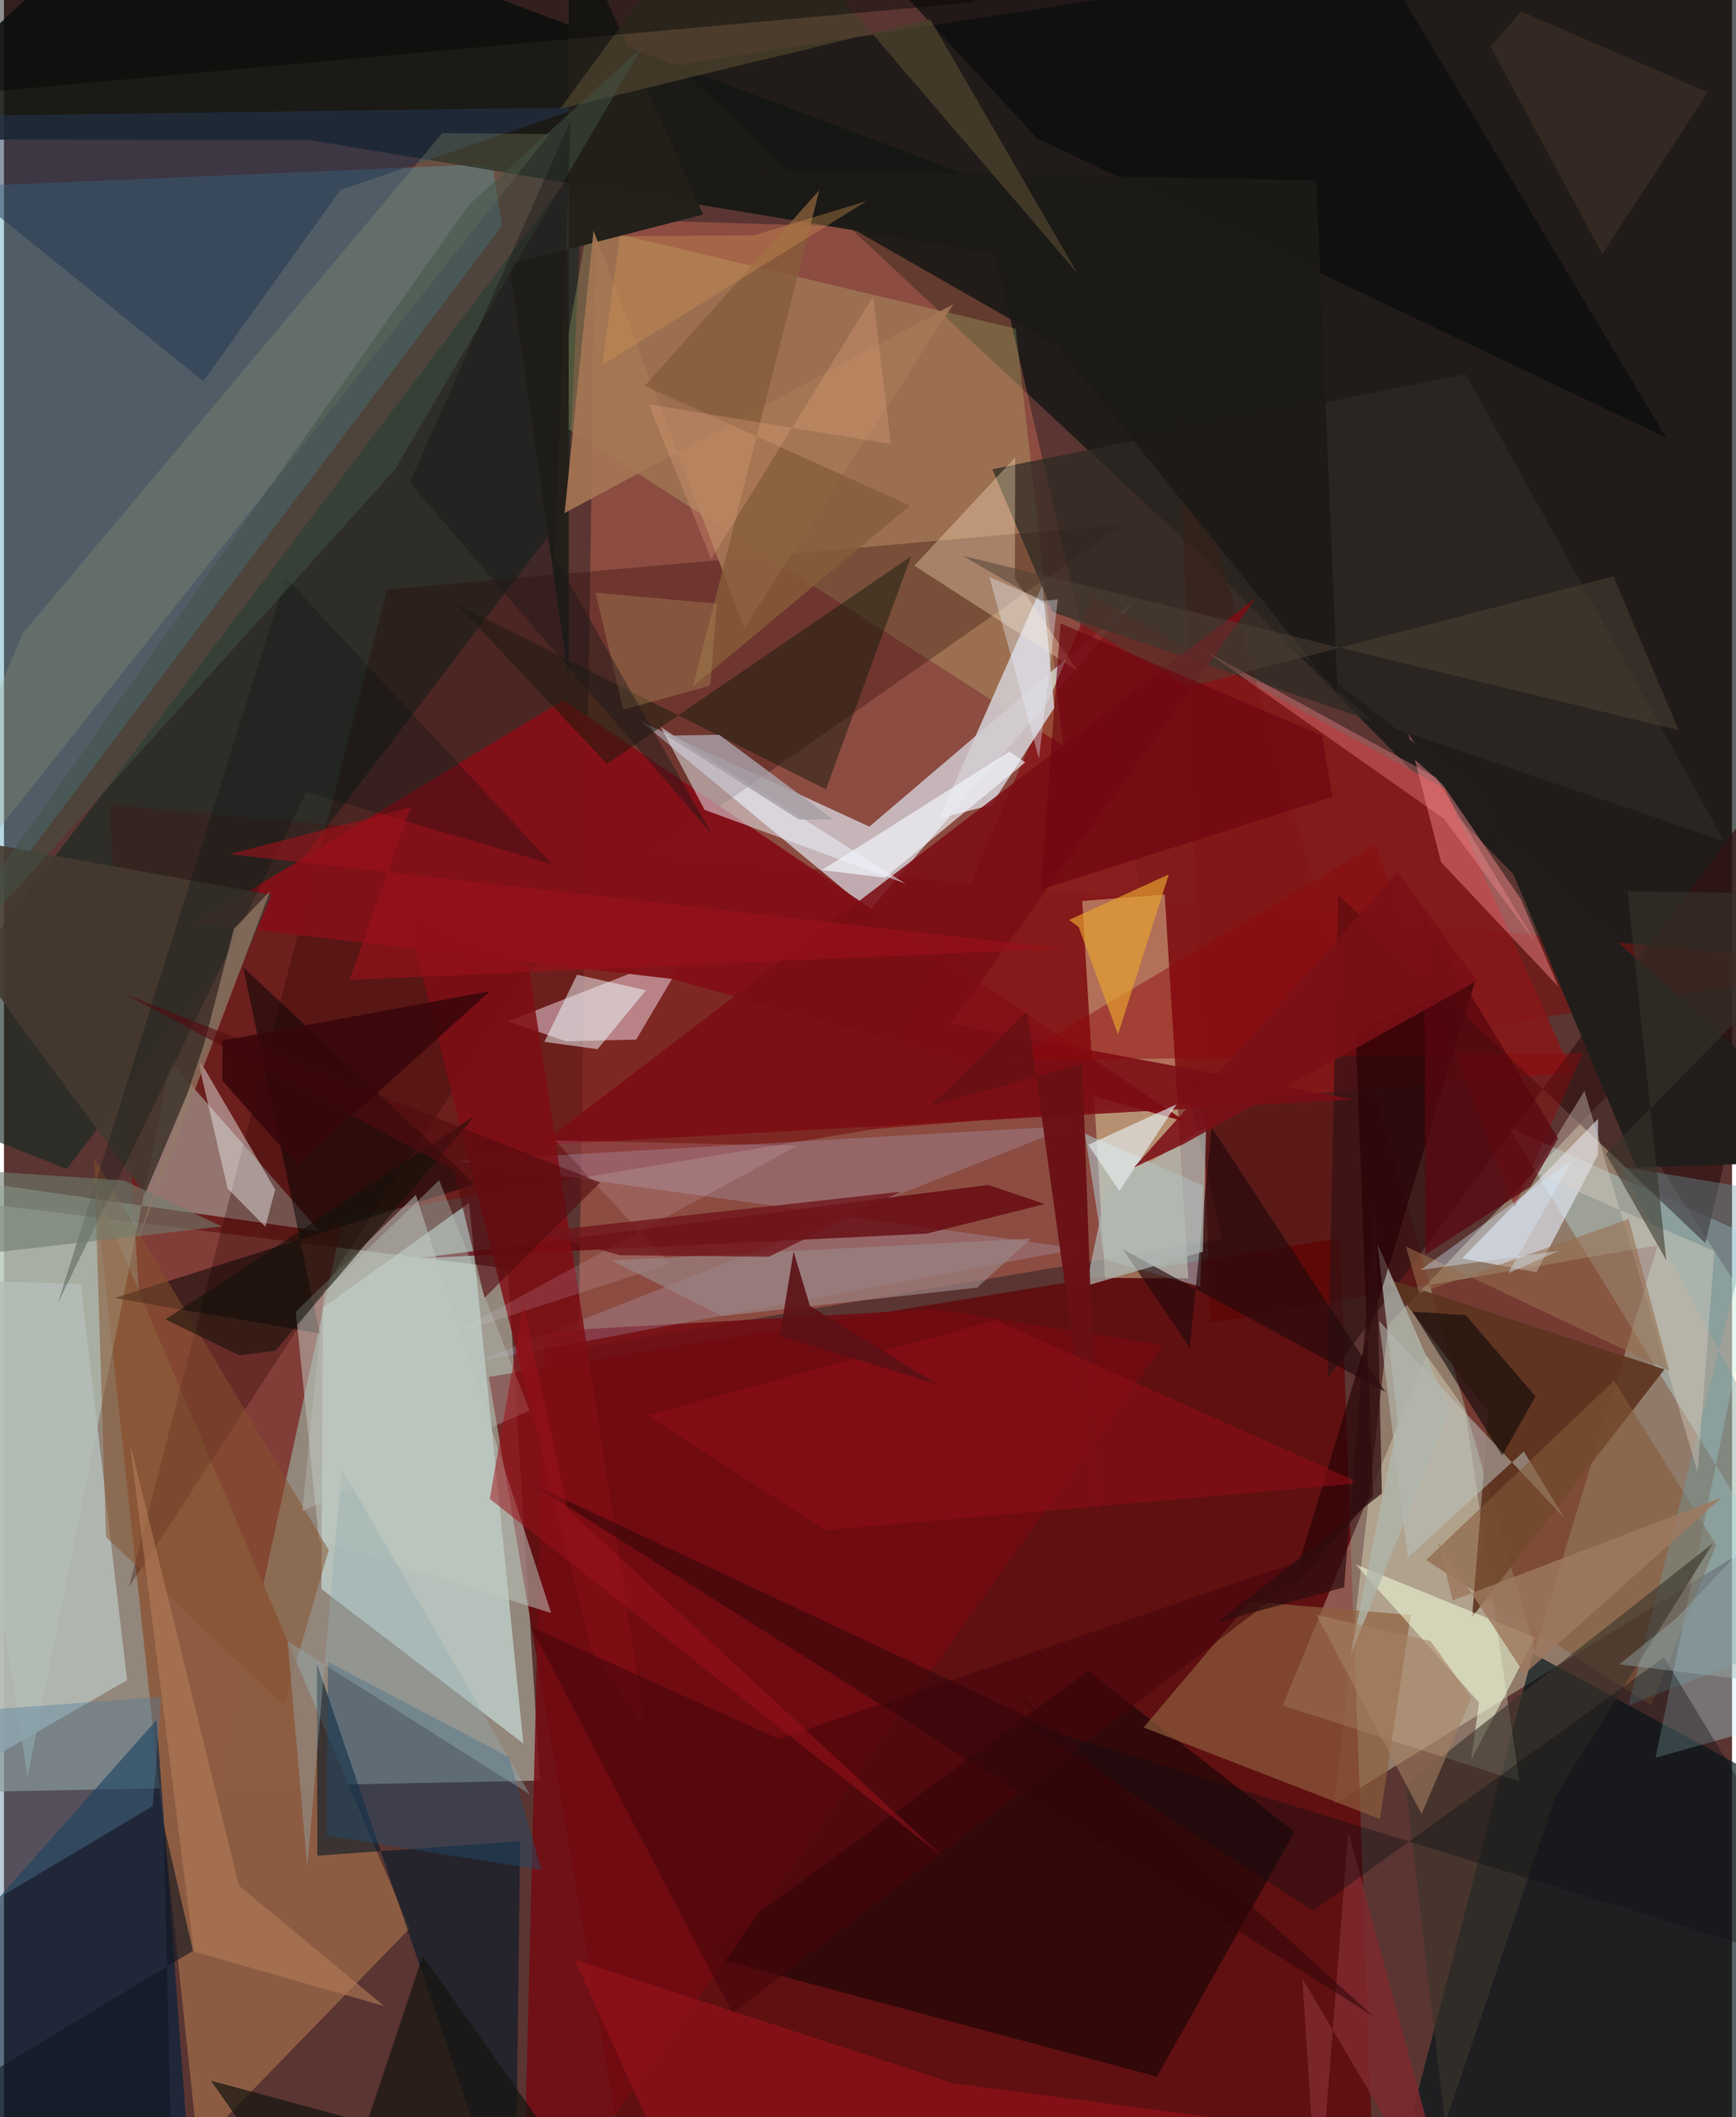<svg xmlns="http://www.w3.org/2000/svg" width="228" height="278" viewBox="0 0 836 1024"><path fill="#5a3532" d="M0 0h836v1024H0z"/><path fill="#afae9f" fill-opacity=".675" d="M243.741 613.544l15.55 247.65L-62 867.674V575.636z"/><path fill="#000f0c" fill-opacity=".635" d="M898 593.62L577.046 266.827l-252.05-235.35L898-57.324z"/><path fill="#f0f2c8" fill-opacity=".365" d="M669.806 640.577l-26.208 231.83L898 715.239l-120.126-187.72z"/><path fill="#ff8265" fill-opacity=".302" d="M286.194 105.853l190.789 5.806 112.36 487.658-311.476 52.984z"/><path fill="#771412" fill-opacity=".635" d="M85.171 950.98l78.957-362.09L898 466.55 50.867 389.218z"/><path fill="#630004" fill-opacity=".702" d="M234.502 665.969l71.742 418.874 357.44 1.157-17.4-487.202z"/><path fill="#449bb7" fill-opacity=".396" d="M240.942 109.232L236.23 79.31-62 91.983V510.45z"/><path fill="#e4edf9" fill-opacity=".655" d="M546.297 291.009L418.629 440.467l-110.403-91.465 110.443 50.805z"/><path fill="#d1f3ef" fill-opacity=".545" d="M225.012 581.8l-70.688 50.622-.74 136.135 97.678 74.71z"/><path fill="#141714" fill-opacity=".89" d="M636.95 148.835L76.304-62-62 67.5l209.395.17z"/><path fill="#5d0000" fill-opacity=".518" d="M568.601 200.575l172 597.3 59.453-195.555-216.35 37.49z"/><path fill="#00141b" fill-opacity=".659" d="M681.31 1022.13L867.36 1086 898 885.597l-158.335-85.925z"/><path fill="#8d5d43" fill-opacity=".996" d="M196.226 932.757L44.163 574.755l49.91 466.045-32.447 30.565z"/><path fill="#132923" fill-opacity=".616" d="M30.389 565.391l242.17-318.265 7.956-170.845L-62 528.8z"/><path fill="#c4e0d5" fill-opacity=".443" d="M-34.066 568.644l45.48 290.748 69.141-345.993 72.06 82.036z"/><path fill="#881719" fill-opacity=".871" d="M758.63 518.802l-61.518-137.39-170.43-92.839-109.466 257.781z"/><path fill="#fcffc1" fill-opacity=".38" d="M572.953 618.309L561.545 432.66l-39.894 3.096 10.995 182.357z"/><path fill="#f9ffe2" fill-opacity=".302" d="M733.142 861.595l-26.282-179.76-18.596-26.318-69.68 169.443z"/><path fill="#bbf2fa" fill-opacity=".322" d="M898 822.404l-98.98 27.728 51.451-249.816L727.74 545.05z"/><path fill="#1e0507" fill-opacity=".702" d="M337.634 945.388l186.9-137.269 99.826 77.92-66.604 118.355z"/><path fill="#d9ff90" fill-opacity=".196" d="M489.42 158.96l-207.157-49.273-16.487 93.211 246.658 157.828z"/><path fill="#290000" fill-opacity=".29" d="M60.428 767.67l213.566-326.916 267.363-187.176-355.975 31.545z"/><path fill="#fae2f2" fill-opacity=".482" d="M305.859 502.812l-33.987.799-28.078-9.639 87.445-34.186z"/><path fill="#00203e" fill-opacity=".639" d="M-62 1047.958v-62.896L73.83 831.887 92.517 1086z"/><path fill="#331314" fill-opacity=".718" d="M640.371 666.843l5.065-234.212L823.08 601.269l61.806-264.056z"/><path fill="#841018" fill-opacity=".969" d="M322.968 473.45L92.994 446.449 270.52 338.667l301.472 204.035z"/><path fill="#d3cdd2" fill-opacity=".882" d="M508.134 342.322l-30.499 47.032-25.258 6.503 50.06-113.161z"/><path fill="#011728" fill-opacity=".588" d="M151.42 804.745l.17 92.784 98.108-6.987L247.26 1086z"/><path fill="#740a11" fill-opacity=".839" d="M560.777 650.538L250.834 1086l10.903-442.016 188.529-10.78z"/><path fill="#bbc7ed" fill-opacity=".22" d="M516.888 544.499l-298.41 17.073 301.32 42.37-291.31 54.685z"/><path fill="#8e603c" fill-opacity=".671" d="M551.307 835.511l114.38 44.303 14.854-98.71-77.684-6.482z"/><path fill="#e9f0ff" fill-opacity=".588" d="M771.15 558.467l.042-17.295-65.795 67.442 36.03 6.729z"/><path fill="#ff9095" fill-opacity=".431" d="M695.196 416.935l-15.839-62.026 54.425 79.89 18.125 42.33z"/><path fill="#5d341f" fill-opacity=".898" d="M710.267 782.108l7.91-98.943-49.17-64.74 134.298 43.863z"/><path fill="#2d2923" fill-opacity=".733" d="M478.168 226.937l29.29 69.144L832.07 406.756 707.135 180.984z"/><path fill="#62000a" fill-opacity=".729" d="M476.091 573.126l27.41 9.204-57.09 14.341-246.634 11.97z"/><path fill="#7a0d15" fill-opacity=".875" d="M457.83 495.183l194.917 36.623-393.559 21.988 346.487-264.603z"/><path fill="#b9e6f5" fill-opacity=".447" d="M578.756 622.335l-46.337-13.205-9.508-60.804 57.167 25.086z"/><path fill="#f4ffde" fill-opacity=".533" d="M713.618 823.445l-59.75-66.84 86.865 35.41-30.968 59.302z"/><path fill="#050404" fill-opacity=".514" d="M53.469 627.81l99.288 17.117-36.987-177.045 112.172 104.927z"/><path fill="#eff6ff" fill-opacity=".49" d="M338.936 391.7l-21.154-40.1 30.043 19.816 88.481 56.07z"/><path fill="#b4bcb8" fill-opacity=".859" d="M-62 618.247l14.87 255.943 106.69-61.555L37.157 620.92z"/><path fill="#181b0d" fill-opacity=".498" d="M219.23 292.344l178.4 89.408 41.237-112.709L291.75 369.471z"/><path fill="#233754" fill-opacity=".518" d="M96.468 184.4L-62 56.607l341.435-4.673-116.718 40.002z"/><path fill="#800c14" fill-opacity=".831" d="M310.619 837.44l-56.831-370.166-59.297-26.617 89.866 357.39z"/><path fill="#ffe6c3" fill-opacity=".341" d="M519.327 324.455l-30.31-44.67.183-58.576-48.778 52.393z"/><path fill="#e7eae7" fill-opacity=".471" d="M108.196 574.834l-14.91-64.336 37.94 64.863-4.812 17.977z"/><path fill="#080b0c" fill-opacity=".671" d="M380.68-62L499.86 66.938 804.198 211.75 640.16-62z"/><path fill="#1f4c6d" fill-opacity=".439" d="M156.746 803.774l-.629 84.102 103.925 16.566-15.716-54.6z"/><path fill="#443a30" fill-opacity=".91" d="M68.236 577.438l61.184-144.57L-62 398.12l73.243 102.544z"/><path fill="#bec9c0" fill-opacity=".514" d="M141.17 634.451l11.296 110.69 112.237 35.01-65.444-202.284z"/><path fill="#bec6bf" fill-opacity=".518" d="M754.92 734.295l-19.65-32.264-56.099 51.233-14.005-114.432z"/><path fill="#151510" fill-opacity=".714" d="M100.149 1006.353l179.34 48.438-76.897-108.818L155.79 1086z"/><path fill="#211d1b" d="M789.76 564.683L898 561.105 618.623 309.906l95.198 73.853z"/><path fill="#999f76" fill-opacity=".259" d="M263.894 64.846L-62 475.96 8.943 306.663 212.127 64.388z"/><path fill="#865a39" fill-opacity=".569" d="M796.93 824.836l-108.927-70.274 90.9-86.852 49.4 79.49z"/><path fill="#23201a" fill-opacity=".988" d="M244.455 127.88l93.803-24.126-65.051-144.573-.009 369.53z"/><path fill="#85512d" fill-opacity=".51" d="M49.377 743.397l85.967 81.16 21.77-74.809L43.658 560.044z"/><path fill="#24080c" fill-opacity=".635" d="M541.248 604.233l32.433 47.521 10.569-106.48 84.07 127.979z"/><path fill="#a67754" fill-opacity=".894" d="M358.13 303.691l-72.9-192.154-14.022 136.613 188.04-100.999z"/><path fill="#95111a" fill-opacity=".671" d="M276.025 947.672l183.158 60.004 200.833 26.199L338.65 1086z"/><path fill="#6c9ca4" fill-opacity=".373" d="M898 780.958l-115.87-216.73 67.273 11.131-63.5 249.481z"/><path fill="#3a352a" fill-opacity=".62" d="M678.174 863.232l148.653-116.89-76.253 122.498-53.437 158.44z"/><path fill="#0b0608" fill-opacity=".58" d="M740.937 675.387l-33.785-39.29-25.774-1.698 43.468 69.535z"/><path fill="#b1b5ad" fill-opacity=".765" d="M664.491 601.597l9.802 86.091-22.985 113.107 48.172-118.58z"/><path fill="#effeff" fill-opacity=".494" d="M261.445 503.907l15.772-32.462 33.35 7.498-23.34 28.51z"/><path fill="#8e070d" fill-opacity=".455" d="M487.512 512.934l276.372-3.591-33.04 74.373-67.592-175.01z"/><path fill="#4e7d9b" fill-opacity=".388" d="M-62 953.376l134.011-79.844 4.014-52.733L-62 830.857z"/><path fill="#260004" fill-opacity=".639" d="M711.553 474.9l-57.723 22.4 8.574 226.445-39.515 44.413z"/><path fill="#dfd5c6" fill-opacity=".373" d="M764.612 527.573l-24.232 39.543 87.1 38.071-8.128 106.747z"/><path fill="#b0b7b2" fill-opacity=".706" d="M533.29 575.247l48.291-30.052-1.573 60.23-56.438 16.474z"/><path fill="#121109" fill-opacity=".549" d="M113.74 655.486l-35.603-17.348 149.492-98.334-96.337 113.498z"/><path fill="#48060a" fill-opacity=".6" d="M374.778 841.088l270.947-92.401-293.183 225.036-97.673-186.925z"/><path fill="#6a1015" fill-opacity=".957" d="M521.64 514.544l-73.777 20.49 47.079-45.658 34.872 250.519z"/><path fill="#f2f6fd" fill-opacity=".659" d="M426.106 424.583l-30.478-3.73 90.818-57.36 7.623 5.223z"/><path fill="#1c1a17" fill-opacity=".933" d="M634.897 87.181L645.2 335.516 509.451 167.3 361.033 82.318z"/><path fill="#7e2a2e" fill-opacity=".851" d="M650.336 885.842l-14.638 187.307-7.588-116.218L704.536 1086z"/><path fill="#e6a22d" fill-opacity=".675" d="M519.921 448.362l-4.64-3.411 48.247-22.048-24.57 77.386z"/><path fill="#910d16" fill-opacity=".549" d="M397.304 740.112l258.949-22.76-176.44-78.774-168.724 45.908z"/><path fill="#020f12" fill-opacity=".267" d="M146.15 382.978L26.042 630.39l110.289-351.017 128.991 138.712z"/><path fill="#0d1011" fill-opacity=".365" d="M898 958.031l-94.908-156.396L633.317 924.22 491.59 832.613z"/><path fill="#ff9293" fill-opacity=".353" d="M740.633 455.472l-44.036-59.488L581.5 315.09l111.411 60.993z"/><path fill="#483e2b" fill-opacity=".827" d="M269.035 52.664L448.109 9.34l71.18 122.818L353.027-62z"/><path fill="#875d3a" fill-opacity=".8" d="M438.282 244.552l-128.226-57.946 84.404-94.627-61.13 240.096z"/><path fill="#4d3f36" fill-opacity=".522" d="M463.78 268.816l346.344 84.34-31.503-74.385-205.394 53.483z"/><path fill="#f3def7" fill-opacity=".141" d="M266.56 551.571l55.55 59.717-107 34.707 168.645-91.858z"/><path fill="#b28c5b" fill-opacity=".369" d="M299.598 343.204l42.154-11.621 3.107-39.636-58.629-5.252z"/><path fill="#b47c58" fill-opacity=".608" d="M91.879 943.836l92.119 26.453-70.319-58.256-52.804-214.449z"/><path fill="#e8f0f2" fill-opacity=".631" d="M539.59 576.056l-15.072-22.338 42.667-19.553-.261.449z"/><path fill="#9b121b" fill-opacity=".608" d="M109.026 413.106l87.801-22.628-29.766 83.521 344.558-15.244z"/><path fill="#59060e" fill-opacity=".729" d="M738.464 573.931l13.364-23.29L687.09 444.06l.638 162.703z"/><path fill="#320609" fill-opacity=".565" d="M506.99 835.786L255.263 717.699l407.06 257.378-184.373-167.15z"/><path fill="#976d4b" fill-opacity=".573" d="M785.993 589.618l-101.291 35.794-6.502-22.57 127.514 60.25z"/><path fill="#6e0610" fill-opacity=".655" d="M637.682 355.795l5.026 29.655-141.222 44.837 9.675-128.778z"/><path fill="#415345" fill-opacity=".494" d="M308.842 22.716l-83.967 76.386L-62 505.48l251.075-278.213z"/><path fill="#93acb3" fill-opacity=".4" d="M163.35 710.256l90.992 157.577-117.124-74.038 9.511 109.038z"/><path fill="#6f7c6e" fill-opacity=".596" d="M105.508 593.205L-47.124 610.6-62 562.82l119.941 8.115z"/><path fill="#9b8384" fill-opacity=".686" d="M496.758 599.067l-202.813 10.56 53.59 26.885 123.313-13.75z"/><path fill="#d8ecfe" fill-opacity=".373" d="M759.072 560.721l-73.853 53.563 67.05-9.282-24.598 10.821z"/><path fill="#5b1115" fill-opacity=".902" d="M375.33 646.03l6.668-40.656 7.944 26.36 62.373 38.127z"/><path fill="#f6b187" fill-opacity=".251" d="M342.134 270.297l-30.272-74.76 117.175 19.224-8.507-71.459z"/><path fill="#bdc7be" fill-opacity=".365" d="M144.303 730.867l10.624-106.188 55.625-53.839 43.78 111.378z"/><path fill="#947b68" fill-opacity=".725" d="M63.213 604.128l33.5-98.79 14.532-56.065 17.565-18.404z"/><path fill="#71151b" fill-opacity=".784" d="M257.511 595.887l40.505 11.221 71.992.738 64.053-31.48z"/><path fill="#7c0f17" fill-opacity=".867" d="M570.638 553.349l-23.978 11.333 127.53-142.818 38.447 52.534z"/><path fill="#540b0f" fill-opacity=".604" d="M217.523 565.888L58.455 480.722l229.95 91.19-55.93 55.803z"/><path fill="#030606" fill-opacity=".439" d="M378.67-46.31L470.608.98-62 49.38V-60.443z"/><path fill="#403229" fill-opacity=".588" d="M773.237 122.88L719.142 22.476l14.956-16.901 90.104 39.078z"/><path fill="#101620" fill-opacity=".608" d="M77.27 882.441l14.173 61.109-119.636 72.056L81.98 1086z"/><path fill="#2f0d0e" fill-opacity=".725" d="M648.312 767.752L587.1 784.634l79.486-62.3-3.1-142.18z"/><path fill="#a88163" fill-opacity=".569" d="M709.916 821.133l-24.11 56.248-50.846-96.295 55.173 12.595z"/><path fill="#38060a" fill-opacity=".863" d="M105.667 522.706l.014-19.41 129.392-23.869-93.22 84.085z"/><path fill="#a89fa6" fill-opacity=".835" d="M384.77 396.464l16.28-.191-55.009-40.88-25.476.356z"/><path fill="#36352a" fill-opacity=".573" d="M774.947 558.103l29.227 51.318L785.42 431.09 898 432.627z"/><path fill="#9c121b" fill-opacity=".522" d="M272.667 729.874l-21.346-98.823-16.286 93.893 218.667 172.738z"/><path fill="#9e795e" fill-opacity=".812" d="M735.626 809.644l95.27-85.288-130.019 49.679-6.961-27.934z"/><path fill="#1a1718" fill-opacity=".416" d="M266.42 269.53l7.858-211.67-77.995 175.506L342.795 403.96z"/><path fill="#d69655" fill-opacity=".349" d="M362.948 113.796l-65.015.444-8.442 62.276 127.97-79.3z"/><path fill="#ebf2fe" fill-opacity=".361" d="M500.695 366.938l9.124-76.998-6.746.642-26.317-11.48z"/><path fill="#9ab2b1" fill-opacity=".408" d="M808.94 782.813l76.683-80.729L898 819.296 781.47 804.98z"/></svg>